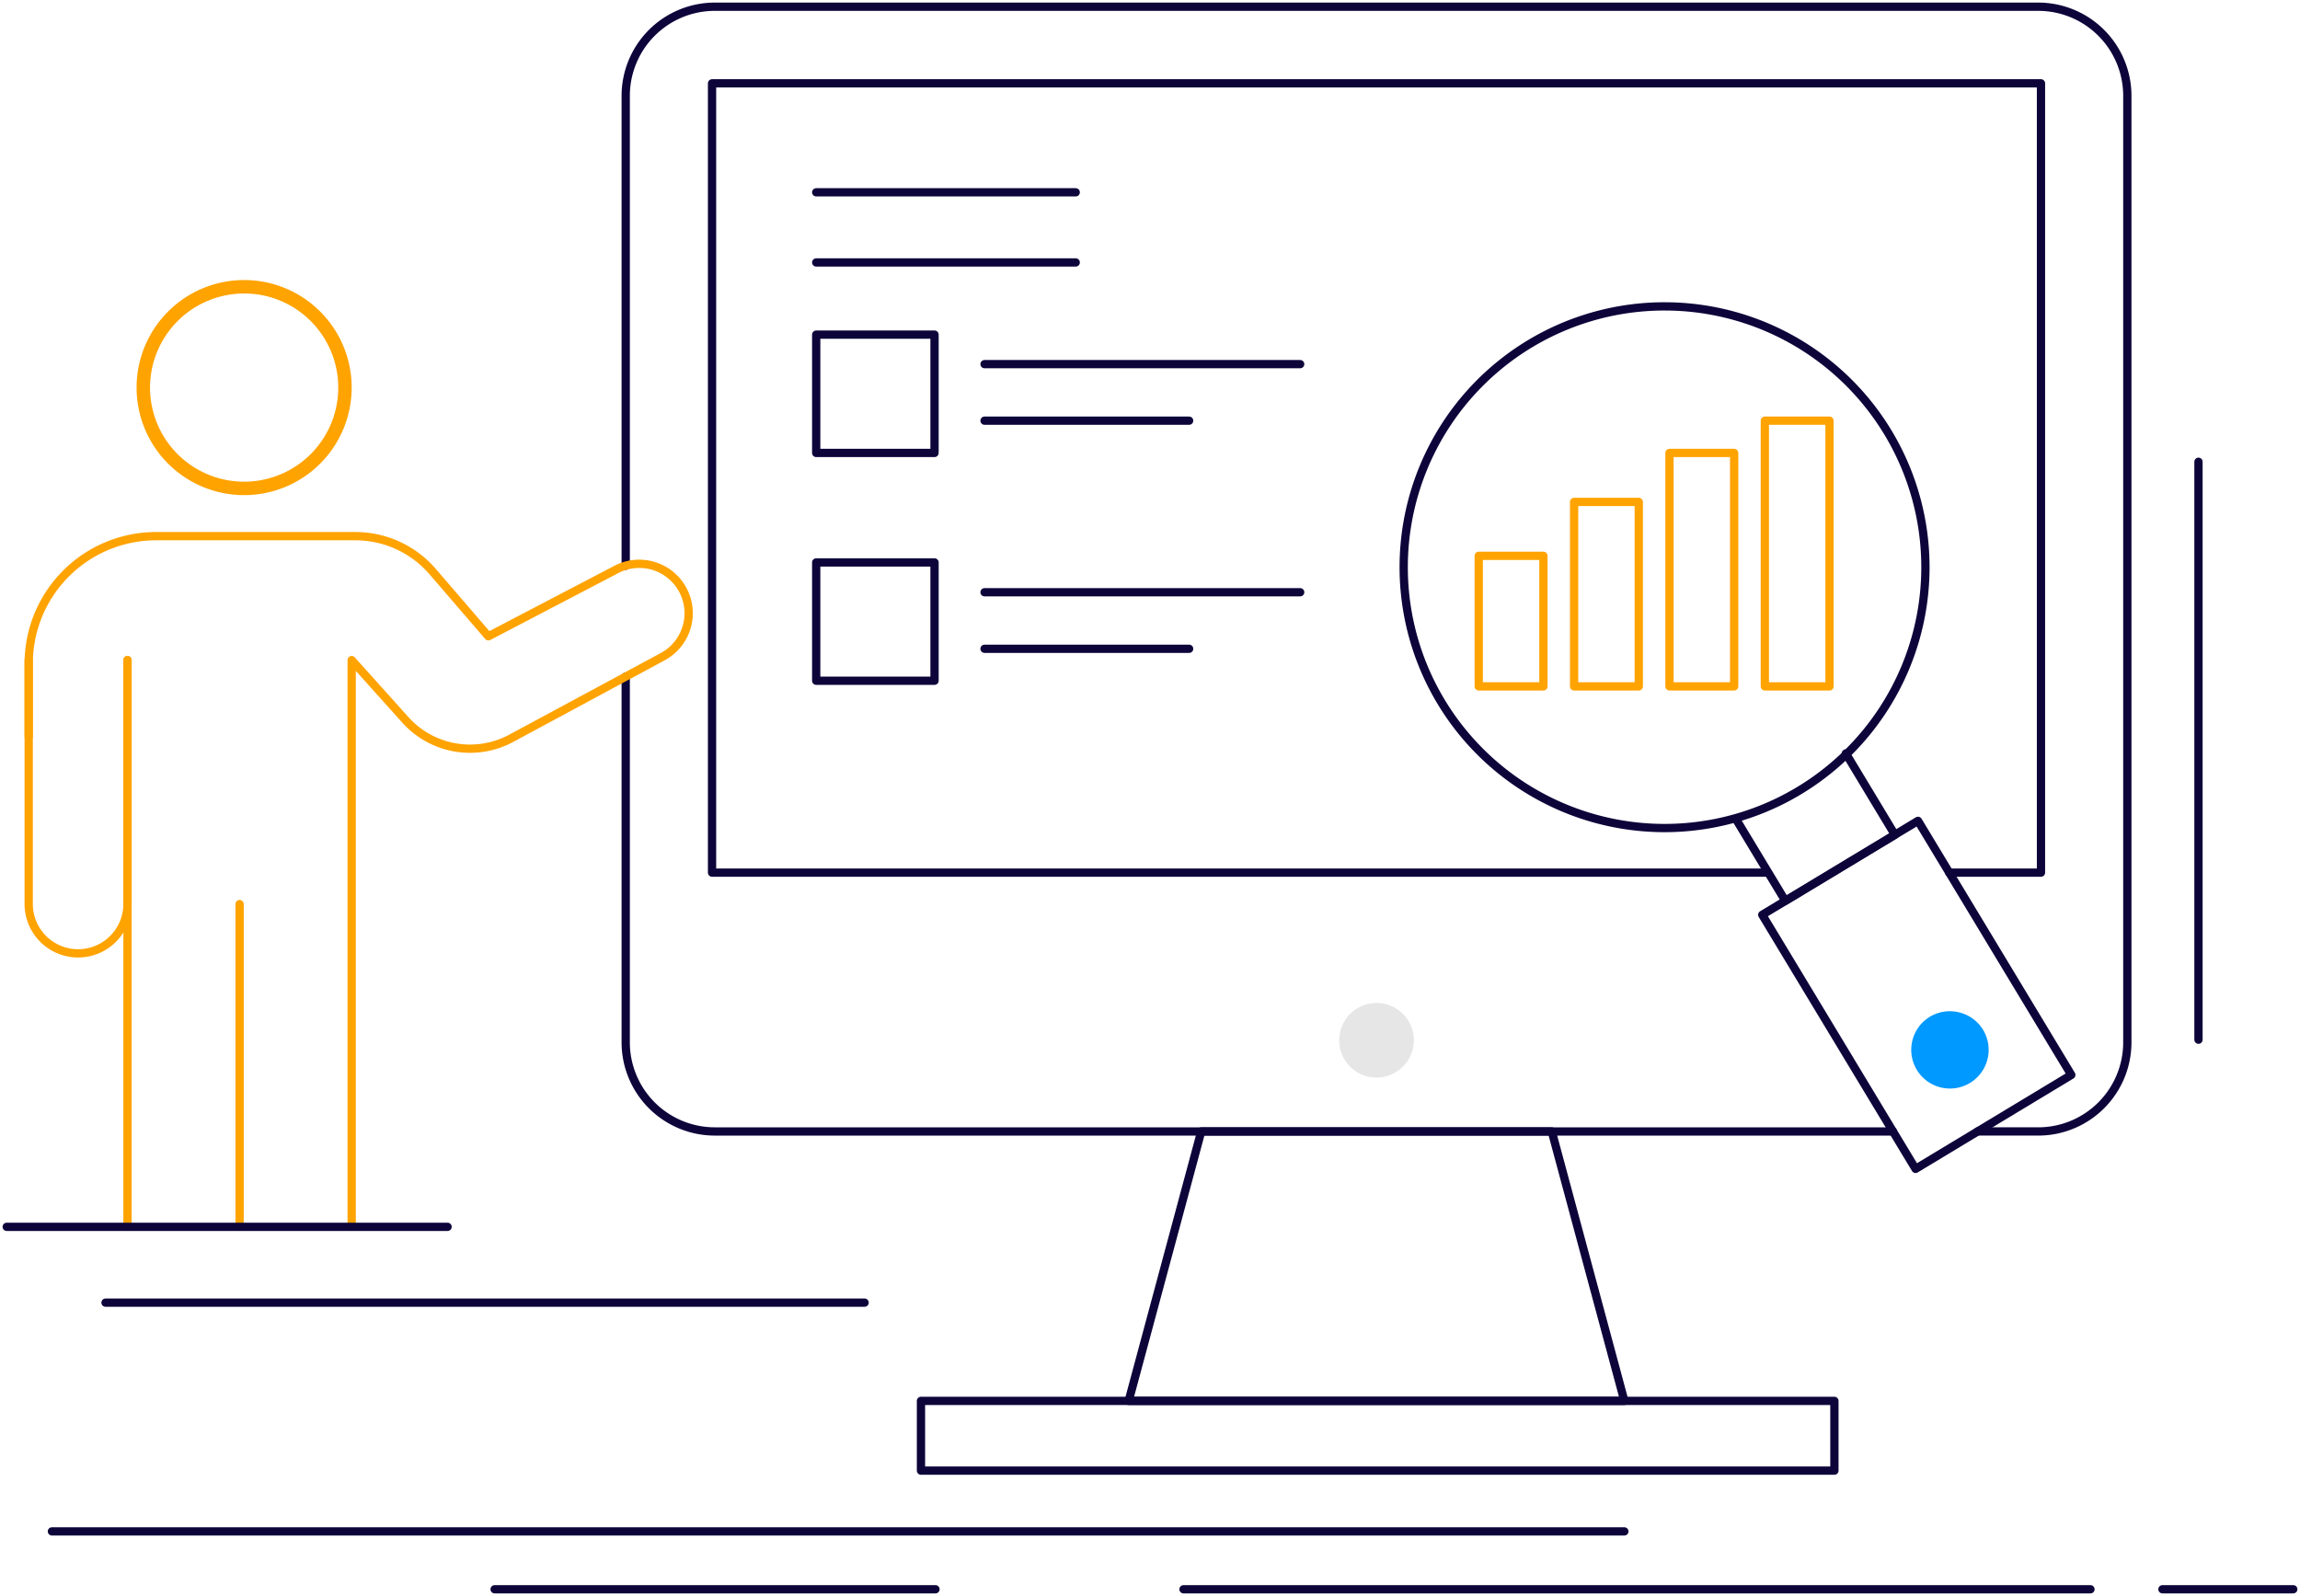<svg id="Group_106" data-name="Group 106" xmlns="http://www.w3.org/2000/svg" xmlns:xlink="http://www.w3.org/1999/xlink" width="555.699" height="385.651" viewBox="0 0 555.699 385.651">
  <defs>
    <clipPath id="clip-path">
      <rect id="Rectangle_93" data-name="Rectangle 93" width="555.699" height="385.651" fill="none"/>
    </clipPath>
  </defs>
  <path id="Path_162" data-name="Path 162" d="M361.063,203.13H106V12.408H427.082V203.13H404.918" transform="translate(66.036 7.73)" fill="none" stroke="#0d053a" stroke-linecap="round" stroke-linejoin="round" stroke-width="2"/>
  <g id="Group_105" data-name="Group 105">
    <g id="Group_104" data-name="Group 104" clip-path="url(#clip-path)">
      <path id="Path_163" data-name="Path 163" d="M93.148,136.07V22.54A21.54,21.54,0,0,1,114.688,1H434.412a21.54,21.54,0,0,1,21.54,21.54v228.7a21.54,21.54,0,0,1-21.54,21.54H419.779" transform="translate(58.029 0.623)" fill="none" stroke="#0d053a" stroke-linecap="round" stroke-linejoin="round" stroke-width="2"/>
      <path id="Path_164" data-name="Path 164" d="M399.33,210.647H114.688a21.54,21.54,0,0,1-21.54-21.54V100.738" transform="translate(58.029 62.757)" fill="none" stroke="#0d053a" stroke-linecap="round" stroke-linejoin="round" stroke-width="2"/>
      <rect id="Rectangle_85" data-name="Rectangle 85" width="220.693" height="16.858" transform="translate(222.513 338.503)" fill="none" stroke="#0d053a" stroke-linecap="round" stroke-linejoin="round" stroke-width="2"/>
      <path id="Path_165" data-name="Path 165" d="M287.783,233.557H168.024l17.528-65.1h84.7Z" transform="translate(104.674 104.945)" fill="none" stroke="#0d053a" stroke-linecap="round" stroke-linejoin="round" stroke-width="2"/>
      <line id="Line_126" data-name="Line 126" x2="379.917" transform="translate(12.541 370.043)" fill="none" stroke="#0d053a" stroke-linecap="round" stroke-linejoin="round" stroke-width="2"/>
      <line id="Line_127" data-name="Line 127" x2="106.516" transform="translate(119.506 384.028)" fill="none" stroke="#0d053a" stroke-linecap="round" stroke-linejoin="round" stroke-width="2"/>
      <line id="Line_128" data-name="Line 128" x2="183.399" transform="translate(25.495 314.768)" fill="none" stroke="#0d053a" stroke-linecap="round" stroke-linejoin="round" stroke-width="2"/>
      <line id="Line_129" data-name="Line 129" x2="219.129" transform="translate(285.942 384.028)" fill="none" stroke="#0d053a" stroke-linecap="round" stroke-linejoin="round" stroke-width="2"/>
      <line id="Line_130" data-name="Line 130" x2="31.611" transform="translate(522.464 384.028)" fill="none" stroke="#0d053a" stroke-linecap="round" stroke-linejoin="round" stroke-width="2"/>
      <line id="Line_131" data-name="Line 131" x2="62.702" transform="translate(197.202 46.471)" fill="none" stroke="#0d053a" stroke-linecap="round" stroke-linejoin="round" stroke-width="2"/>
      <line id="Line_132" data-name="Line 132" x2="62.702" transform="translate(197.202 63.417)" fill="none" stroke="#0d053a" stroke-linecap="round" stroke-linejoin="round" stroke-width="2"/>
      <line id="Line_133" data-name="Line 133" x2="49.432" transform="translate(237.873 101.652)" fill="none" stroke="#0d053a" stroke-linecap="round" stroke-linejoin="round" stroke-width="2"/>
      <line id="Line_134" data-name="Line 134" x2="76.259" transform="translate(237.873 87.989)" fill="none" stroke="#0d053a" stroke-linecap="round" stroke-linejoin="round" stroke-width="2"/>
      <line id="Line_135" data-name="Line 135" x2="49.432" transform="translate(237.873 156.771)" fill="none" stroke="#0d053a" stroke-linecap="round" stroke-linejoin="round" stroke-width="2"/>
      <line id="Line_136" data-name="Line 136" x2="76.259" transform="translate(237.873 143.109)" fill="none" stroke="#0d053a" stroke-linecap="round" stroke-linejoin="round" stroke-width="2"/>
      <line id="Line_137" data-name="Line 137" y2="139.658" transform="translate(531.171 111.579)" fill="none" stroke="#0d053a" stroke-linecap="round" stroke-linejoin="round" stroke-width="2"/>
      <rect id="Rectangle_86" data-name="Rectangle 86" width="28.59" height="28.59" transform="translate(197.202 80.858)" fill="none" stroke="#0d053a" stroke-linecap="round" stroke-linejoin="round" stroke-width="2"/>
      <rect id="Rectangle_87" data-name="Rectangle 87" width="28.59" height="28.59" transform="translate(197.202 135.903)" fill="none" stroke="#0d053a" stroke-linecap="round" stroke-linejoin="round" stroke-width="2"/>
      <rect id="Rectangle_88" data-name="Rectangle 88" width="15.626" height="31.542" transform="translate(357.275 134.311)" fill="none" stroke="#ffa300" stroke-linecap="round" stroke-linejoin="round" stroke-width="2"/>
      <rect id="Rectangle_89" data-name="Rectangle 89" width="15.626" height="44.564" transform="translate(380.316 121.29)" fill="none" stroke="#ffa300" stroke-linecap="round" stroke-linejoin="round" stroke-width="2"/>
      <rect id="Rectangle_90" data-name="Rectangle 90" width="15.626" height="56.405" transform="translate(403.359 109.448)" fill="none" stroke="#ffa300" stroke-linecap="round" stroke-linejoin="round" stroke-width="2"/>
      <rect id="Rectangle_91" data-name="Rectangle 91" width="15.626" height="64.2" transform="translate(426.4 101.653)" fill="none" stroke="#ffa300" stroke-linecap="round" stroke-linejoin="round" stroke-width="2"/>
      <path id="Path_166" data-name="Path 166" d="M335.017,108.642a63.026,63.026,0,1,1-63.026-63.026A63.026,63.026,0,0,1,335.017,108.642Z" transform="translate(130.18 28.418)" fill="none" stroke="#0d053a" stroke-linecap="round" stroke-linejoin="round" stroke-width="2"/>
      <path id="Path_167" data-name="Path 167" d="M284.947,112.176,296.8,131.83,270.331,147.8,258.471,128.15" transform="translate(161.021 69.883)" fill="none" stroke="#0d053a" stroke-linecap="round" stroke-linejoin="round" stroke-width="2"/>
      <rect id="Rectangle_92" data-name="Rectangle 92" width="43.951" height="71.706" transform="translate(425.772 221.053) rotate(-31.105)" fill="none" stroke="#0d053a" stroke-linecap="round" stroke-linejoin="round" stroke-width="2"/>
      <path id="Path_168" data-name="Path 168" d="M301.926,155.153a9.351,9.351,0,1,1-12.893-3.269,9.406,9.406,0,0,1,12.893,3.269" transform="translate(177.26 93.79)" fill="#09f"/>
      <path id="Path_169" data-name="Path 169" d="M217.4,158.347a9.018,9.018,0,1,1-9.019-9.019,9.019,9.019,0,0,1,9.019,9.019" transform="translate(124.198 93.027)" fill="#e6e6e6"/>
      <path id="Path_170" data-name="Path 170" d="M46.319,44.941A22.738,22.738,0,1,1,23.581,67.679,22.764,22.764,0,0,1,46.319,44.941m0-3.246A25.984,25.984,0,1,0,72.3,67.679,25.984,25.984,0,0,0,46.319,41.695" transform="translate(12.668 25.975)" fill="#ffa300"/>
      <line id="Line_138" data-name="Line 138" y2="77.987" transform="translate(57.888 218.462)" fill="none" stroke="#ffa300" stroke-linecap="round" stroke-linejoin="round" stroke-width="2"/>
      <line id="Line_139" data-name="Line 139" y2="136.943" transform="translate(30.806 159.506)" fill="none" stroke="#ffa300" stroke-linecap="round" stroke-linejoin="round" stroke-width="2"/>
      <path id="Path_171" data-name="Path 171" d="M4.272,98.28v58.925a11.936,11.936,0,1,0,23.872,0V98.28" transform="translate(2.661 61.226)" fill="none" stroke="#ffa300" stroke-linecap="round" stroke-linejoin="round" stroke-width="2"/>
      <path id="Path_172" data-name="Path 172" d="M4.272,128.227v-17.6a30.8,30.8,0,0,1,30.8-30.8H83.2a24.639,24.639,0,0,1,18.671,8.561l13.466,15.639,30.921-16.16a11.935,11.935,0,1,1,11.057,21.155l-36.449,19.644a21,21,0,0,1-25.6-4.46L82.308,109.776V246.719" transform="translate(2.661 49.73)" fill="none" stroke="#ffa300" stroke-linecap="round" stroke-linejoin="round" stroke-width="2"/>
      <line id="Line_140" data-name="Line 140" x2="106.516" transform="translate(1.623 296.449)" fill="none" stroke="#0d053a" stroke-linecap="round" stroke-linejoin="round" stroke-width="2"/>
    </g>
  </g>
</svg>
